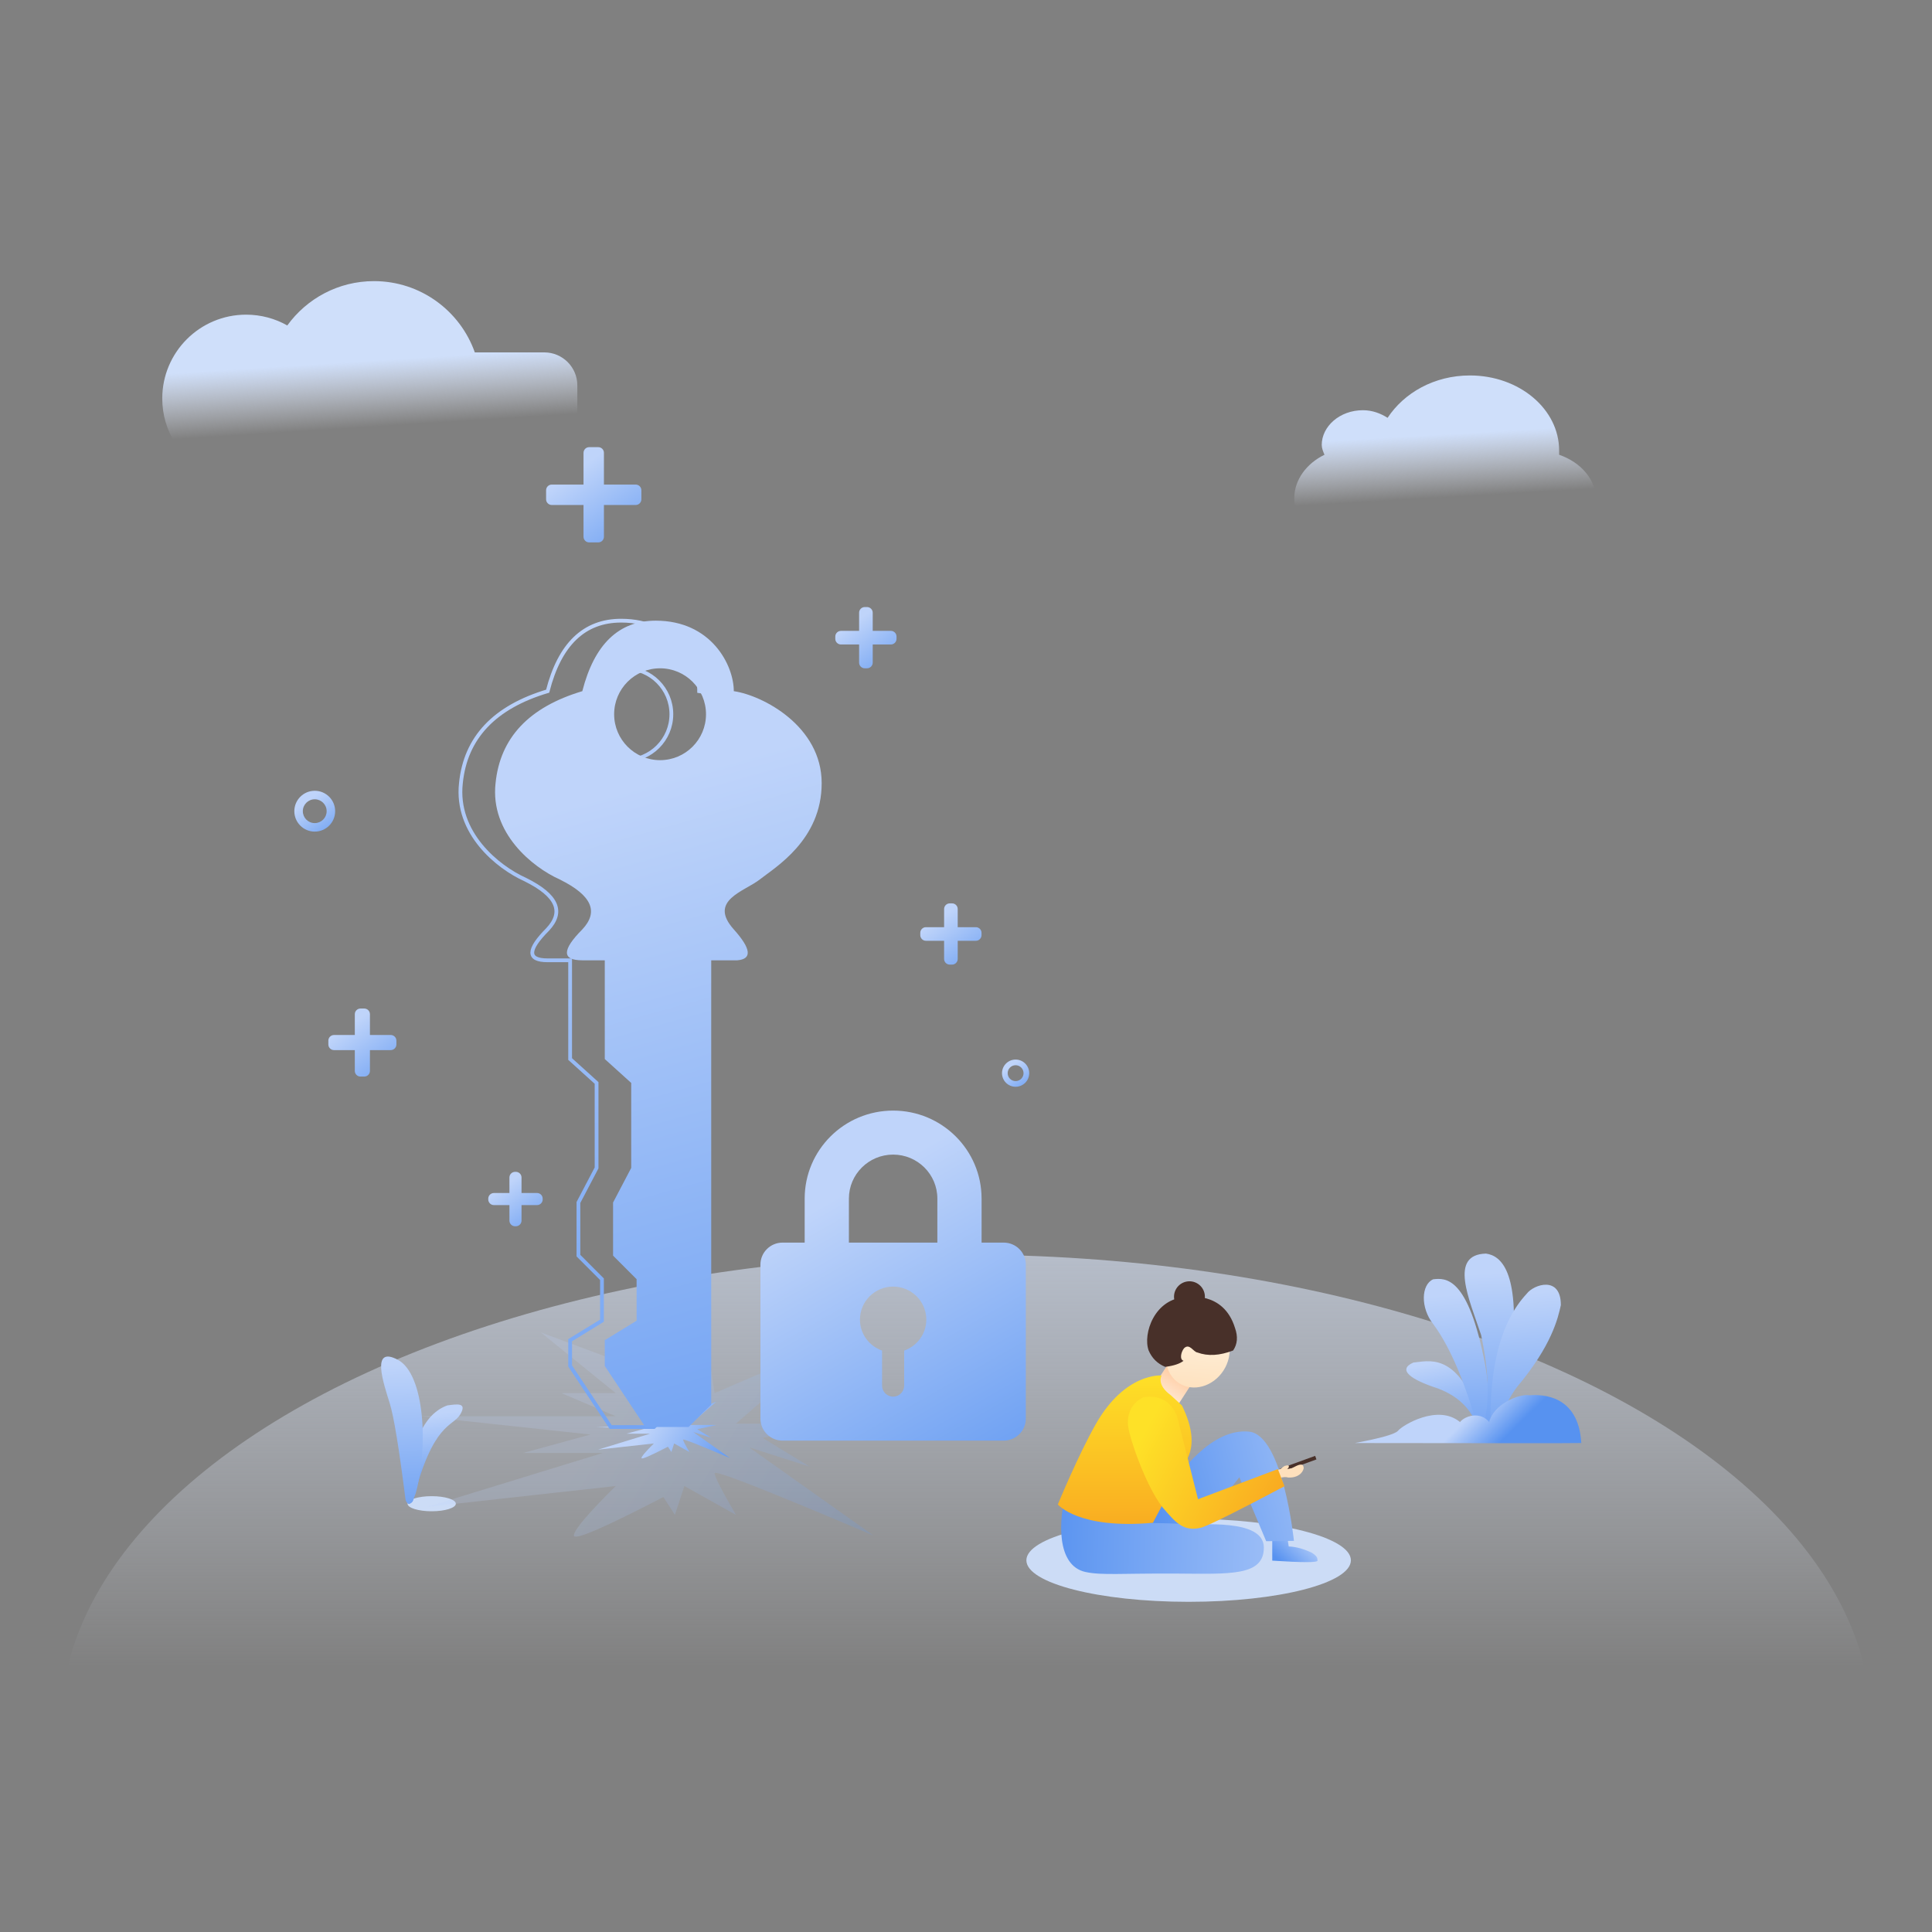 <svg xmlns:xlink="http://www.w3.org/1999/xlink" xmlns="http://www.w3.org/2000/svg" version="1.1" viewBox="0 0 1024 1024" height="1024px" width="1024px">
    <rect x="0" y="0" width="1024" height="1024" fill="#808080" stroke="none"/>
    <title>无权限</title>
    <defs>
        <linearGradient id="linearGradient-1" y2="44.05%" x2="50%" y1="-29.886%" x1="50%">
            <stop offset="0%" stop-color="#CFDFFA"></stop>
            <stop offset="100%" stop-opacity="0" stop-color="#EAF0FC"></stop>
        </linearGradient>
        <linearGradient id="linearGradient-2" y2="69.823%" x2="53.623%" y1="33.748%" x1="50%">
            <stop offset="0%" stop-color="#CFDFFA"></stop>
            <stop offset="100%" stop-opacity="0" stop-color="#EAF0FC"></stop>
        </linearGradient>
        <linearGradient id="linearGradient-3" y2="66.498%" x2="53.623%" y1="36.475%" x1="50%">
            <stop offset="0%" stop-color="#CFDFFA"></stop>
            <stop offset="100%" stop-opacity="0" stop-color="#EAF0FC"></stop>
        </linearGradient>
        <linearGradient id="linearGradient-4" y2="100%" x2="57.28%" y1="11.497%" x1="50%">
            <stop offset="0%" stop-color="#BFD4FA"></stop>
            <stop offset="100%" stop-color="#5792F0"></stop>
        </linearGradient>
        <linearGradient id="linearGradient-5" y2="131.881%" x2="51.94%" y1="11.497%" x1="50%">
            <stop offset="0%" stop-color="#BFD4FA"></stop>
            <stop offset="100%" stop-color="#5792F0"></stop>
        </linearGradient>
        <linearGradient id="linearGradient-6" y2="128.499%" x2="74.283%" y1="13.088%" x1="50%">
            <stop offset="0%" stop-color="#BFD4FA"></stop>
            <stop offset="100%" stop-color="#5792F0"></stop>
        </linearGradient>
        <linearGradient id="linearGradient-7" y2="131.881%" x2="54.073%" y1="11.497%" x1="50%">
            <stop offset="0%" stop-color="#BFD4FA"></stop>
            <stop offset="100%" stop-color="#5792F0"></stop>
        </linearGradient>
        <linearGradient id="linearGradient-8" y2="131.881%" x2="51.98%" y1="11.497%" x1="50%">
            <stop offset="0%" stop-color="#BFD4FA"></stop>
            <stop offset="100%" stop-color="#5792F0"></stop>
        </linearGradient>
        <linearGradient id="linearGradient-9" y2="131.881%" x2="55.364%" y1="11.497%" x1="50%">
            <stop offset="0%" stop-color="#BFD4FA"></stop>
            <stop offset="100%" stop-color="#5792F0"></stop>
        </linearGradient>
        <linearGradient id="linearGradient-10" y2="53.702%" x2="74.283%" y1="48.259%" x1="50%">
            <stop offset="0%" stop-color="#BFD4FA"></stop>
            <stop offset="100%" stop-color="#5792F0"></stop>
        </linearGradient>
        <linearGradient id="linearGradient-11" y2="43.897%" x2="38.138%" y1="67.01%" x1="118.461%">
            <stop offset="0%" stop-color="#5792F0"></stop>
            <stop offset="100%" stop-color="#BFD4FA"></stop>
        </linearGradient>
        <linearGradient id="linearGradient-12" y2="43.879%" x2="38.138%" y1="67.062%" x1="118.461%">
            <stop offset="0%" stop-color="#5792F0"></stop>
            <stop offset="100%" stop-color="#BFD4FA"></stop>
        </linearGradient>
        <linearGradient id="linearGradient-13" y2="0%" x2="51.658%" y1="138.736%" x1="55.574%">
            <stop offset="0%" stop-color="#5792F0"></stop>
            <stop offset="100%" stop-color="#BFD4FA"></stop>
        </linearGradient>
        <linearGradient id="linearGradient-14" y2="20.008%" x2="48.067%" y1="133.594%" x1="61.155%">
            <stop offset="0%" stop-color="#5792F0"></stop>
            <stop offset="100%" stop-color="#BFD4FA"></stop>
        </linearGradient>
        <linearGradient id="linearGradient-15" y2="20.008%" x2="38.138%" y1="133.594%" x1="118.461%">
            <stop offset="0%" stop-color="#5792F0"></stop>
            <stop offset="100%" stop-color="#BFD4FA"></stop>
        </linearGradient>
        <linearGradient id="linearGradient-16" y2="20.008%" x2="42.33%" y1="133.594%" x1="94.268%">
            <stop offset="0%" stop-color="#5792F0"></stop>
            <stop offset="100%" stop-color="#BFD4FA"></stop>
        </linearGradient>
        <linearGradient id="linearGradient-17" y2="100%" x2="50%" y1="12.924%" x1="50%">
            <stop offset="0%" stop-color="#FFCDA5"></stop>
            <stop offset="100%" stop-color="#FFE8D1"></stop>
        </linearGradient>
        <linearGradient id="linearGradient-18" y2="100%" x2="88.72%" y1="0%" x1="42.315%">
            <stop offset="0%" stop-color="#FFF2DF"></stop>
            <stop offset="100%" stop-color="#FEE0BC"></stop>
        </linearGradient>
        <linearGradient id="linearGradient-19" y2="73.633%" x2="100%" y1="11.71%" x1="14.347%">
            <stop offset="0%" stop-color="#BFD4FA"></stop>
            <stop offset="100%" stop-color="#5792F0"></stop>
        </linearGradient>
        <linearGradient id="linearGradient-20" y2="74.58%" x2="10.277%" y1="42.05%" x1="172.426%">
            <stop offset="0%" stop-color="#BFD4FA"></stop>
            <stop offset="100%" stop-color="#5792F0"></stop>
        </linearGradient>
        <linearGradient id="linearGradient-21" y2="50%" x2="-6.291%" y1="52.48%" x1="160.309%">
            <stop offset="0%" stop-color="#BFD4FA"></stop>
            <stop offset="100%" stop-color="#5792F0"></stop>
        </linearGradient>
        <linearGradient id="linearGradient-22" y2="100%" x2="50%" y1="0%" x1="50%">
            <stop offset="0%" stop-color="#FEE127"></stop>
            <stop offset="100%" stop-color="#F9AB21"></stop>
        </linearGradient>
        <linearGradient id="linearGradient-23" y2="73.642%" x2="95.466%" y1="32.454%" x1="8.339%">
            <stop offset="0%" stop-color="#FEE127"></stop>
            <stop offset="100%" stop-color="#F9AB21"></stop>
        </linearGradient>
    </defs>
    <g fill-rule="evenodd" fill="none" stroke-width="1" stroke="none" id="无权限">
        <rect height="1024" width="1024" y="0" x="0" id="矩形"></rect>
        <g transform="translate(32, 149)" id="编组">
            <g id="背景">
                <ellipse ry="250" rx="480" cy="766" cx="480" fill="url(#linearGradient-1)" id="椭圆形"></ellipse>
                <path fill="url(#linearGradient-2)" id="云" d="M814,116.212 C814,130.606 800.182,142.121 782.727,142.121 L686,142.121 C668.545,140.97 654,130.03 654,115.061 C654,105.273 660.545,96.636 670,92.03 C669.273,90.303 668.545,88.576 668.545,86.848 C668.545,77.061 678,68.424 690.364,68.424 C695.455,68.424 699.818,70.152 703.455,72.455 C712.182,59.212 728.182,50 747.091,50 C773.273,50 794.364,67.848 794.364,89.727 L794.364,92.03 C806,96.061 814,105.273 814,116.212 Z"></path>
                <path fill="url(#linearGradient-3)" id="云" d="M166.222,0 C190.895,0 211.885,15.768 219.664,37.777 L256.5,37.778 C266.165,37.778 274,45.613 274,55.278 L274,98.056 C274,107.721 266.165,115.556 256.5,115.556 L78.167,115.556 C68.502,115.556 60.667,107.721 60.667,98.056 L60.667,85.647 C56.441,78.845 54,70.819 54,62.222 C54,37.676 73.898,17.778 98.444,17.778 C106.378,17.778 113.825,19.856 120.273,23.499 C130.566,9.263 147.312,0 166.222,0 Z"></path>
                <g transform="translate(170, 570)" id="草">
                    <ellipse ry="4" rx="12.8" cy="78" cx="26.8" fill="#CCDCF6" id="椭圆形"></ellipse>
                    <path fill-rule="nonzero" fill="url(#linearGradient-4)" id="路径-42" d="M13.21,76.433 C14.953,47.326 22.255,30.479 35.116,25.892 C40.179,25.216 45.823,24.2 41.888,30.762 C37.953,37.324 27.416,34.77 16.88,76.416 C15.927,78.197 14.703,78.202 13.21,76.433 Z"></path>
                    <path fill-rule="nonzero" fill="url(#linearGradient-5)" id="路径-41" d="M12.969,76.069 C9.547,48.882 6.747,31.785 4.567,24.777 C1.298,14.266 -5.663,-5.964 8.824,1.689 C23.311,9.343 25.024,48.601 18.328,72.493 C16.246,78.539 14.46,79.731 12.969,76.069 Z"></path>
                </g>
                <g fill-rule="nonzero" transform="translate(686.12, 515.427)" id="草">
                    <path fill="url(#linearGradient-6)" id="路径-43" d="M65.858,95.443 C63.34,83.981 55.986,75.968 43.796,71.405 C29.876,66.931 22.249,61.612 30.96,57.755 C38.316,57.17 54.002,51.442 65.858,85.658 C66.683,88.974 66.683,92.236 65.858,95.443 Z"></path>
                    <path fill="url(#linearGradient-7)" id="路径-44" d="M66.476,97.261 C59.145,69.896 50.817,49.917 41.492,37.324 C34.645,28.719 35.125,16.405 41.492,13.622 C48.01,12.897 60.022,11.776 69.067,58.937 C69.638,62.181 72.825,81.159 69.067,93.407 C68.511,95.088 67.647,96.372 66.476,97.261 Z"></path>
                    <path fill="url(#linearGradient-8)" id="路径-45" d="M68.17,91.08 C71.485,78.835 71.064,62.859 66.907,43.15 C60.547,24.044 49.692,0.542 69.477,0 C77.504,1.092 87.197,9.505 83.535,51.439 C81.303,68.36 77.421,78.357 73.348,91.08 C71.927,91.874 70.201,91.874 68.17,91.08 Z"></path>
                    <path fill="url(#linearGradient-9)" id="路径-46" d="M72.043,95.836 C70.715,61.212 77.052,36.364 91.053,21.292 C94.834,16.255 109.217,11.538 109.163,27.326 C107.662,34.115 104.448,48.609 85.92,70.721 C79.816,78.703 75.805,90.365 75.766,93.1 C75.739,94.923 74.499,95.835 72.043,95.836 Z"></path>
                    <path fill="url(#linearGradient-10)" id="路径-47" d="M0,100.408 C13.864,97.824 21.51,95.63 22.938,93.827 C25.08,91.122 43.945,79.508 55.709,89.291 C58.27,85.999 66.484,83.439 71.184,89.291 C73.334,80.052 86.749,74.136 92.583,75.095 C99.154,74.58 118.55,74.794 120,100.408 C114.708,100.531 74.708,100.531 0,100.408 Z"></path>
                </g>
            </g>
            <path opacity="0.2" fill-rule="nonzero" fill="url(#linearGradient-11)" id="路径-14" d="M294.345,601.63 C294.345,601.63 284.75,597.546 265.561,589.377 L294.345,589.377 L254.644,557.206 L314.358,579.418 L343.314,567.39 L346.762,589.377 L406.002,563.885 L358.071,605.537 L406.002,605.537 L372.231,613.12 L397.175,628.366 L365.067,618.133 L430.938,664.846 C374.821,641.007 346.762,629.991 346.762,631.797 C346.762,633.604 350.531,640.977 358.071,653.916 L330.733,638.625 L325.717,653.916 L319.621,644.45 C287.977,660.875 272.155,667.673 272.155,664.846 C272.155,662.019 279.552,653.278 294.345,638.625 L194.395,649.677 L287.508,621.102 L245.228,621.102 L280.986,611.337 L190.938,601.63 C259.876,601.63 294.345,601.63 294.345,601.63 Z"></path>
            <path fill-rule="nonzero" fill="url(#linearGradient-12)" id="路径-14备份-2" d="M314.565,606.286 C314.565,606.286 311.729,604.693 306.057,601.509 L314.565,601.509 L302.83,592 L320.48,598.565 L329.039,595.01 L330.058,601.509 L347.568,593.974 L333.4,606.286 L347.568,606.286 L337.586,608.527 L344.959,613.033 L335.468,610.009 L354.938,623.816 C338.351,616.77 330.058,613.514 330.058,614.048 C330.058,614.581 331.172,616.761 333.4,620.585 L325.32,616.066 L323.837,620.585 L322.036,617.787 C312.682,622.642 308.006,624.652 308.006,623.816 C308.006,622.98 310.192,620.397 314.565,616.066 L285.022,619.332 L312.544,610.886 L300.047,610.886 L310.616,608 L284.107,607.489 C304.412,606.687 314.565,606.286 314.565,606.286 Z"></path>
            <path stroke-width="2" stroke="url(#linearGradient-13)" id="形状结合" d="M297.224,179.967 C326.601,179.967 338.567,203.519 338.567,217.336 C353.999,219.574 385.148,235.91 385.148,266.079 C385.148,296.248 360.486,310.711 352.369,317.114 C344.253,323.517 324.765,328.202 338.567,343.603 C347.769,353.87 348.385,359.33 340.417,359.985 L326.601,359.985 L326.601,595.488 L314.604,607.344 L291.668,607.344 L270.183,574.986 L270.183,561.33 L287.053,550.994 L287.053,529.011 L274.581,516.511 L274.581,488.35 L284.196,470.022 L284.196,424.98 L270.183,412.313 L270.183,359.985 L258.276,359.985 C247.406,359.995 247.406,354.535 258.276,343.603 C266.898,334.409 263.694,325.716 246.266,317.114 C231.882,310.654 209.347,292.539 212.295,266.079 C214.716,242.015 230.043,225.767 258.276,217.336 C264.656,192.423 277.639,179.967 297.224,179.967 Z M299.492,205.213 C286.047,205.213 275.148,216.112 275.148,229.557 C275.148,243.002 286.047,253.902 299.492,253.902 C312.937,253.902 323.836,243.002 323.836,229.557 C323.836,216.112 312.937,205.213 299.492,205.213 Z"></path>
            <path fill-rule="nonzero" fill="url(#linearGradient-14)" id="形状结合备份" d="M315.585,179.967 C344.962,179.967 356.928,203.519 356.928,217.336 C372.359,219.574 403.508,235.91 403.508,266.079 C403.508,296.248 378.847,310.711 370.73,317.114 C362.614,323.517 343.125,328.202 356.928,343.603 C366.129,353.87 366.746,359.33 358.778,359.985 L344.962,359.985 L344.962,595.488 L332.965,607.344 L310.028,607.344 L288.544,574.986 L288.544,561.33 L305.414,550.994 L305.414,529.011 L292.942,516.511 L292.942,488.35 L302.556,470.022 L302.556,424.98 L288.544,412.313 L288.544,359.985 L276.636,359.985 C265.766,359.995 265.766,354.535 276.636,343.603 C285.259,334.409 282.055,325.716 264.627,317.114 C250.243,310.654 227.708,292.539 230.656,266.079 C233.076,242.015 248.403,225.767 276.636,217.336 C283.017,192.423 296,179.967 315.585,179.967 Z M317.852,205.213 C304.407,205.213 293.508,216.112 293.508,229.557 C293.508,243.002 304.407,253.902 317.852,253.902 C331.297,253.902 342.197,243.002 342.197,229.557 C342.197,216.112 331.297,205.213 317.852,205.213 Z"></path>
            <g fill-rule="nonzero" fill="url(#linearGradient-15)" transform="translate(124, 88)" id="编组-3">
                <path id="形状结合备份-2" d="M10.82,182.131 C16.795,182.131 21.639,186.975 21.639,192.951 C21.639,198.926 16.795,203.77 10.82,203.77 C4.844,203.77 0,198.926 0,192.951 C0,186.975 4.844,182.131 10.82,182.131 Z M10.82,186.639 C7.334,186.639 4.508,189.465 4.508,192.951 C4.508,196.437 7.334,199.262 10.82,199.262 C14.305,199.262 17.131,196.437 17.131,192.951 C17.131,189.465 14.305,186.639 10.82,186.639 Z"></path>
                <path id="形状结合备份-7" d="M382.295,324.59 C386.279,324.59 389.508,327.82 389.508,331.803 C389.508,335.787 386.279,339.016 382.295,339.016 C378.311,339.016 375.082,335.787 375.082,331.803 C375.082,327.82 378.311,324.59 382.295,324.59 Z M382.295,327.596 C379.971,327.596 378.087,329.479 378.087,331.803 C378.087,334.127 379.971,336.011 382.295,336.011 C384.619,336.011 386.503,334.127 386.503,331.803 C386.503,329.479 384.619,327.596 382.295,327.596 Z"></path>
                <path id="形状结合" d="M161.098,0 C162.755,-7.48448398e-16 164.098,1.343 164.098,3 L164.098,19.836 L180.934,19.836 C182.591,19.836 183.934,21.179 183.934,22.836 L183.934,27.656 C183.934,29.313 182.591,30.656 180.934,30.656 L164.098,30.655 L164.098,47.492 C164.098,49.149 162.755,50.492 161.098,50.492 L156.279,50.492 C154.622,50.492 153.279,49.149 153.279,47.492 L153.279,30.655 L136.443,30.656 C134.786,30.656 133.443,29.313 133.443,27.656 L133.443,22.836 C133.443,21.179 134.786,19.836 136.443,19.836 L153.279,19.836 L153.279,3 C153.279,1.343 154.622,-1.39730022e-16 156.279,0 L161.098,0 Z"></path>
                <path id="形状结合备份-3" d="M303.557,84.754 C305.214,84.754 306.557,86.097 306.557,87.754 L306.557,97.376 L316.18,97.377 C317.837,97.377 319.18,98.72 319.18,100.377 L319.18,101.59 C319.18,103.247 317.837,104.59 316.18,104.59 L306.557,104.59 L306.557,114.213 C306.557,115.87 305.214,117.213 303.557,117.213 L302.344,117.213 C300.687,117.213 299.344,115.87 299.344,114.213 L299.343,104.59 L289.721,104.59 C288.064,104.59 286.721,103.247 286.721,101.59 L286.721,100.377 C286.721,98.72 288.064,97.377 289.721,97.377 L299.343,97.376 L299.344,87.754 C299.344,86.097 300.687,84.754 302.344,84.754 L303.557,84.754 Z"></path>
                <path id="形状结合备份-4" d="M348.607,241.803 C350.263,241.803 351.607,243.146 351.607,244.803 L351.606,254.425 L361.23,254.426 C362.886,254.426 364.23,255.769 364.23,257.426 L364.23,258.639 C364.23,260.296 362.886,261.639 361.23,261.639 L351.606,261.639 L351.607,271.262 C351.607,272.919 350.263,274.262 348.607,274.262 L347.393,274.262 C345.737,274.262 344.393,272.919 344.393,271.262 L344.392,261.639 L334.77,261.639 C333.114,261.639 331.77,260.296 331.77,258.639 L331.77,257.426 C331.77,255.769 333.114,254.426 334.77,254.426 L344.392,254.425 L344.393,244.803 C344.393,243.146 345.737,241.803 347.393,241.803 L348.607,241.803 Z"></path>
                <path id="形状结合备份-5" d="M37.073,297.541 C38.73,297.541 40.073,298.884 40.073,300.541 L40.073,311.566 L51.098,311.566 C52.755,311.566 54.098,312.91 54.098,314.566 L54.098,316.581 C54.098,318.238 52.755,319.581 51.098,319.581 L40.073,319.581 L40.073,330.607 C40.073,332.263 38.73,333.607 37.073,333.607 L35.058,333.607 C33.401,333.607 32.058,332.263 32.058,330.607 L32.058,319.581 L21.033,319.581 C19.376,319.581 18.033,318.238 18.033,316.581 L18.033,314.566 C18.033,312.91 19.376,311.566 21.033,311.566 L32.058,311.566 L32.058,300.541 C32.058,298.884 33.401,297.541 35.058,297.541 L37.073,297.541 Z"></path>
                <path id="形状结合备份-6" d="M117.419,384.098 C119.076,384.098 120.419,385.442 120.419,387.098 L120.419,395.318 L128.639,395.319 C130.296,395.319 131.639,396.662 131.639,398.319 L131.639,398.73 C131.639,400.387 130.296,401.73 128.639,401.73 L120.419,401.73 L120.419,409.951 C120.419,411.608 119.076,412.951 117.419,412.951 L117.007,412.951 C115.35,412.951 114.007,411.608 114.007,409.951 L114.007,401.73 L105.787,401.73 C104.13,401.73 102.787,400.387 102.787,398.73 L102.787,398.319 C102.787,396.662 104.13,395.319 105.787,395.319 L114.007,395.318 L114.007,387.098 C114.007,385.442 115.35,384.098 117.007,384.098 L117.419,384.098 Z"></path>
            </g>
            <g fill-rule="nonzero" fill="url(#linearGradient-16)" transform="translate(371.049, 439.639)" id="锁">
                <path id="形状" d="M128.934,174.918 L11.721,174.918 C5.248,174.918 0,169.697 0,163.257 L0,81.629 C0,75.188 5.248,69.967 11.721,69.967 L23.443,69.967 L23.443,46.645 C23.443,20.88 44.436,0 70.328,0 C96.22,0 117.213,20.88 117.213,46.645 L117.213,69.967 L128.935,69.967 C135.408,69.967 140.656,75.188 140.656,81.629 L140.656,163.257 C140.656,169.697 135.407,174.918 128.934,174.918 Z M64.467,127.203 L64.467,145.765 C64.467,148.982 67.088,151.596 70.328,151.596 C73.567,151.596 76.189,148.982 76.189,145.765 L76.189,127.203 C82.999,124.789 87.91,118.383 87.91,110.782 C87.91,101.119 80.04,93.29 70.328,93.29 C60.615,93.29 52.746,101.119 52.746,110.782 C52.746,118.383 57.656,124.789 64.467,127.203 L64.467,127.203 Z M93.77,46.645 C93.77,33.765 83.274,23.323 70.328,23.323 C57.382,23.323 46.885,33.765 46.885,46.645 L46.885,69.967 L93.77,69.967 L93.77,46.645 L93.77,46.645 Z"></path>
            </g>
            <g transform="translate(512, 525.977)" id="人物">
                <ellipse ry="22" rx="86" cy="152.023" cx="86" fill="#CCDCF6" id="椭圆形"></ellipse>
                <g transform="translate(85.648, 37.778) rotate(33) translate(-85.648, -37.778) translate(62.424, 7.815)" id="头">
                    <rect height="16.199" width="16.199" y="43.728" x="19.941" fill="url(#linearGradient-17)" id="矩形"></rect>
                    <ellipse ry="18.407" rx="16.199" cy="31.211" cx="30.249" fill="url(#linearGradient-18)" id="椭圆形"></ellipse>
                    <path fill="#483029" id="路径-53" d="M44.945,19.475 C40.449,25.664 35.356,29.395 29.664,30.667 C27.693,31.626 23.387,28.656 22.48,32.656 C22.222,35.337 23.735,39.018 25.876,38.355 C25.117,40.721 22.986,43.387 19.483,46.355 C15.123,47.164 11.095,46.332 7.401,43.861 C-0.095,38.187 -5.083,18.936 8.622,9.337 C8.981,9.129 23.264,-4.49 39.286,8.922 C43.158,11.892 45.044,15.41 44.945,19.475 Z"></path>
                    <circle r="8.181" cy="8.181" cx="10.016" fill="#483029" id="椭圆形"></circle>
                </g>
                <path transform="translate(142.323, 144.722) scale(-1, 1) translate(-142.323, -144.722)" fill-rule="nonzero" fill="url(#linearGradient-19)" id="路径-52" d="M146.508,138.675 L145.589,144.684 C141.844,144.801 137.772,145.902 133.371,147.986 C130.54,149.803 130.414,150.626 130.323,152.19 C130.262,153.233 138.262,153.233 154.323,152.19 L154.323,136.473 L146.508,138.675 Z"></path>
                <path fill-rule="nonzero" fill="url(#linearGradient-20)" id="Fill-1706" d="M74.11,115.8 C81.068,105.556 98.3,81.824 118.029,83.817 C136.079,85.64 141.816,141.715 141.816,141.715 L127.106,141.887 L112.883,108.012 L81.841,147.113 L59.227,138.415 L74.11,115.8 Z"></path>
                <path fill-rule="nonzero" fill="url(#linearGradient-21)" id="Fill-1708" d="M21.275,115.179 C16.854,130.653 15.863,154.804 31.308,158.202 C39.811,160.072 50.864,158.882 79.433,159.052 C107.663,159.22 126.027,160.583 125.857,145.108 C125.686,129.633 91.506,133.544 84.194,132.864 C76.882,132.184 43.042,131.844 43.042,131.844 L21.275,115.179 Z"></path>
                <path fill="url(#linearGradient-22)" id="Fill-1709" d="M82.495,70.025 C82.495,70.025 80.62,68.198 76.512,64.496 C68.694,58.766 71.702,54.068 71.702,54.068 C71.702,54.068 52.488,52.249 36.831,79.769 C27.401,96.344 16.67,122.419 16.67,122.419 C16.67,122.419 27.624,135.698 67.076,132.127 C67.076,132.127 78.923,109.567 85.044,98.684 C89.125,91.428 88.275,81.875 82.495,70.025 Z"></path>
                <polygon points="134 100.023 154 100.023 154 102.023 134 102.023" transform="translate(144, 101.023) scale(-1, 1) rotate(20) translate(-144, -101.023)" fill="#483029" id="矩形"></polygon>
                <path transform="translate(139.321, 104.995) rotate(-19) translate(-139.321, -104.995)" fill="#FEE0BC" id="路径-50备份" d="M131.321,102.641 C132.792,102.428 134.334,102.225 135.947,102.033 C136.478,101.741 137.171,101.522 138.027,101.376 C139.623,101.436 140.297,101.749 140.05,102.317 C139.802,102.885 139.334,103.248 138.645,103.406 L141.25,103.725 L143.94,103.372 C146.775,103.065 147.827,103.91 147.097,105.905 C145.83,107.99 142.569,109.648 137.864,107.842 C136.863,107.08 135.295,106.637 133.159,106.511 L131.321,102.641 Z"></path>
                <path fill="url(#linearGradient-23)" id="路径-3" d="M133.294,103.664 L90.983,119.642 L79.779,75.321 C76.426,67.585 70.537,64.334 62.113,65.566 C56.131,68.308 53.385,74.012 53.841,80.198 C54.298,86.384 63.152,112.352 72.146,123.906 C78.955,131.743 83.061,137.164 92.86,134.657 C97.921,132.926 112.569,125.626 136.804,112.755 L133.294,103.664 Z"></path>
            </g>
        </g>
    </g>
</svg>